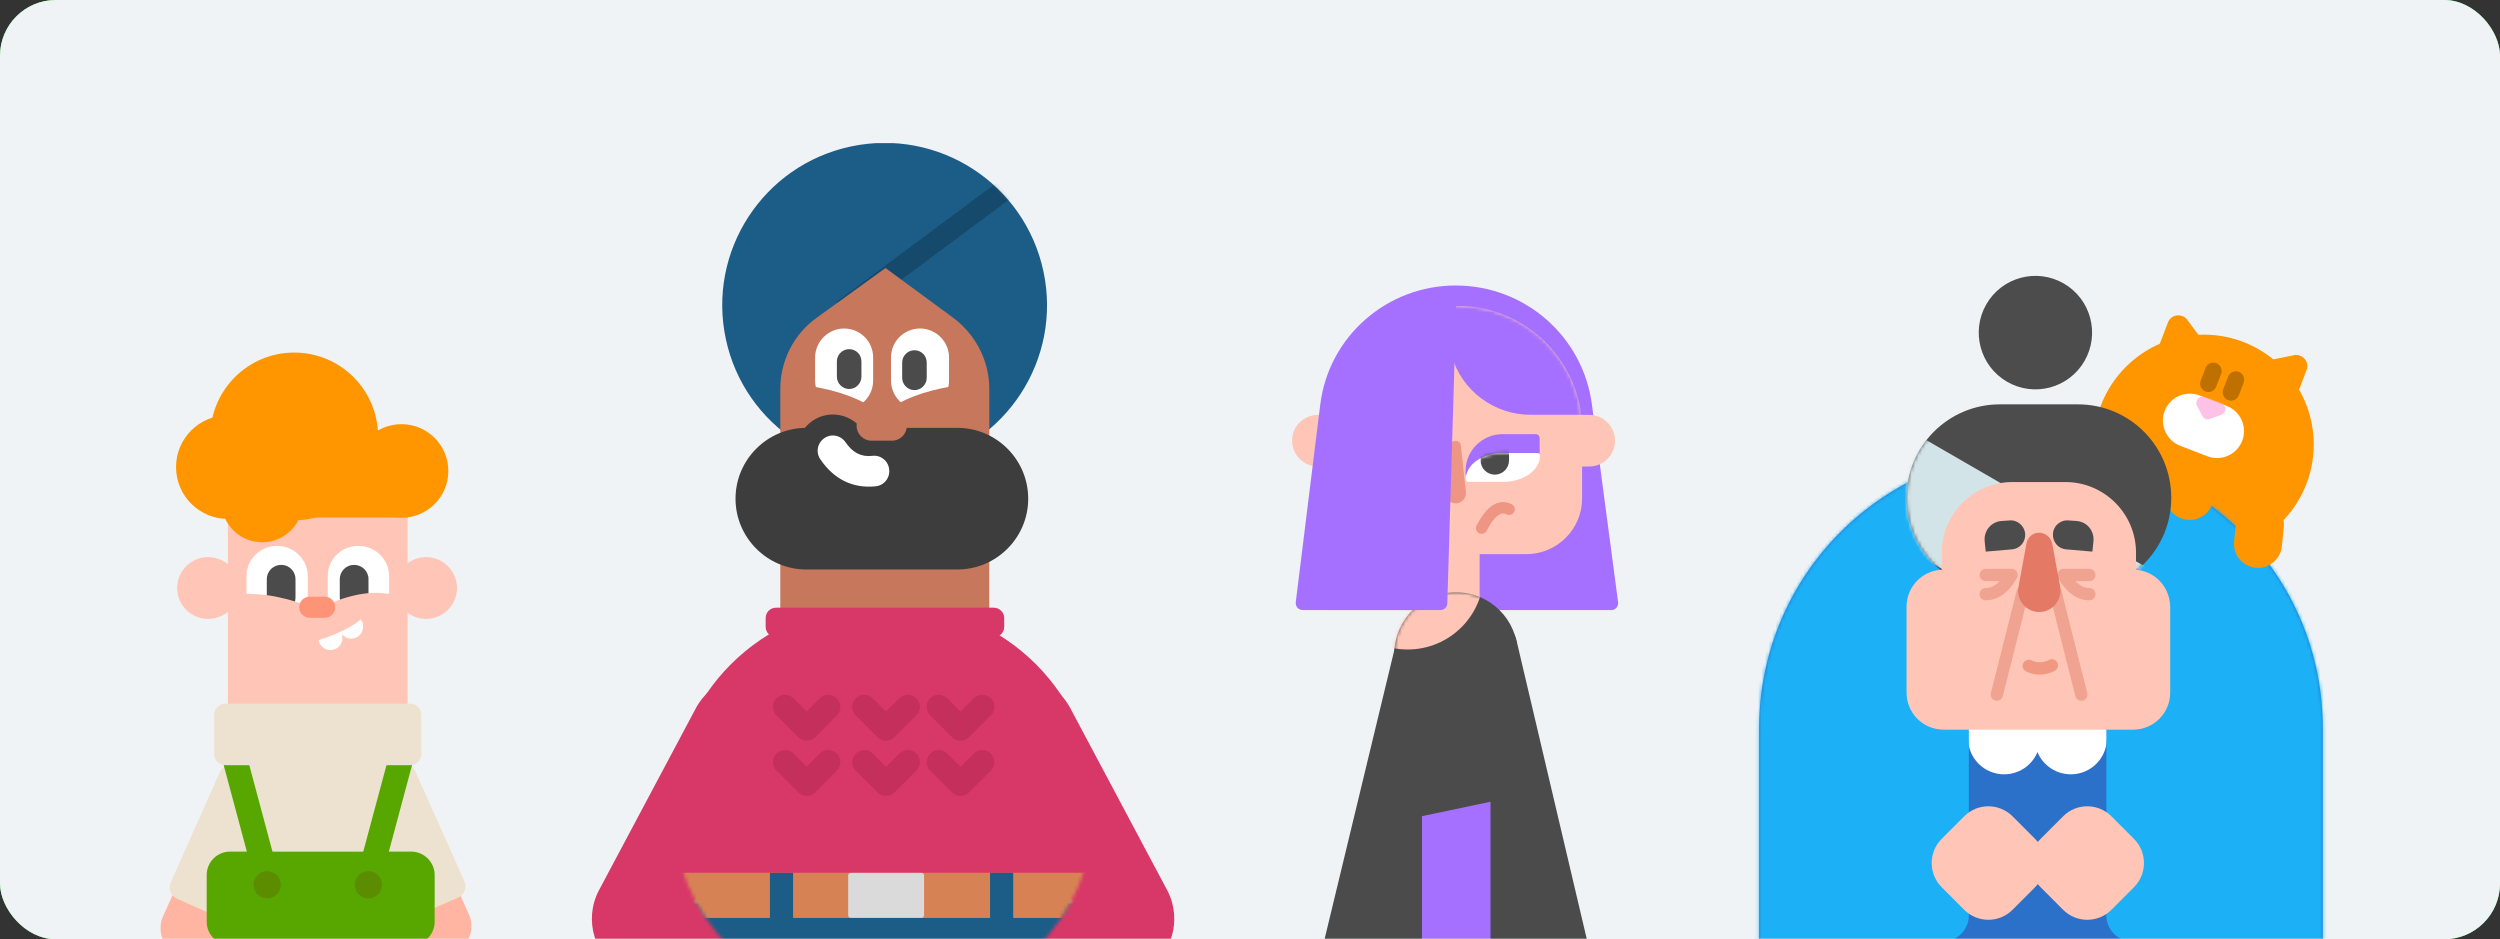 <svg viewBox="0 0 716 269" fill="none" xmlns="http://www.w3.org/2000/svg"><rect x="0" y="0" width="716" height="269" fill="#333333" stroke="none"/><rect width="716" height="269" rx="16" fill="#1CB0F6"/><rect width="716" height="269" rx="16" fill="#50C800"/><rect width="716" height="269" rx="16" fill="#F0F3F5"/><mask id="mask0" mask-type="alpha" maskUnits="userSpaceOnUse" x="0" y="0" width="716" height="269"><rect width="716" height="269" rx="16" fill="#1CB0F6"/><rect width="716" height="269" rx="16" fill="#50C800"/><rect width="716" height="269" rx="16" fill="#F0F3F5"/></mask><g mask="url(#mask0)"><g clip-path="url(#clip0)"><path fill-rule="evenodd" clip-rule="evenodd" d="M377.485 118.82H382.193C386.342 118.82 389.614 122.159 389.614 126.215C389.614 130.349 386.262 133.609 382.193 133.609H377.485C373.335 133.609 370.064 130.27 370.064 126.215C369.984 122.159 373.335 118.82 377.485 118.82Z" fill="#FFC6B7"/><path fill-rule="evenodd" clip-rule="evenodd" d="M416.903 81.766C436.692 81.766 453.369 96.317 455.923 115.878L463.423 172.492C463.583 173.525 462.785 174.559 461.748 174.718C461.668 174.718 461.588 174.718 461.508 174.718H373.095C371.978 174.718 371.101 173.844 371.101 172.73C371.101 172.651 371.101 172.571 371.101 172.492L378.123 115.878C380.516 96.397 397.194 81.766 416.903 81.766Z" fill="#A570FF"/><path fill-rule="evenodd" clip-rule="evenodd" d="M450.417 118.82H455.125C459.275 118.82 462.546 122.159 462.546 126.215C462.546 130.349 459.195 133.609 455.125 133.609H450.417C446.268 133.609 442.996 130.27 442.996 126.215C442.917 122.159 446.268 118.82 450.417 118.82Z" fill="#FFC6B7"/><path fill-rule="evenodd" clip-rule="evenodd" d="M410.36 155.953H423.766V171.935H410.36V155.953Z" fill="#FFC6B7"/><path fill-rule="evenodd" clip-rule="evenodd" d="M416.241 87.624H417.438C437.147 87.624 453.106 103.526 453.106 123.166V142.807C453.106 151.553 445.925 158.709 437.147 158.709H396.532C387.754 158.709 380.573 151.553 380.573 142.807V123.166C380.573 103.526 396.532 87.624 416.241 87.624Z" fill="#FFC6B7"/><mask id="mask1" mask-type="alpha" maskUnits="userSpaceOnUse" x="380" y="87" width="74" height="72"><path fill-rule="evenodd" clip-rule="evenodd" d="M416.241 87.624H417.438C437.147 87.624 453.106 103.526 453.106 123.166V142.807C453.106 151.553 445.925 158.709 437.147 158.709H396.532C387.754 158.709 380.573 151.553 380.573 142.807V123.166C380.573 103.526 396.532 87.624 416.241 87.624Z" fill="white"/></mask><g mask="url(#mask1)"><path fill-rule="evenodd" clip-rule="evenodd" d="M416.879 126.268C417.677 126.268 418.316 126.824 418.396 127.619L419.832 140.898C419.991 142.568 418.794 143.999 417.199 144.158C417.119 144.158 416.959 144.158 416.879 144.158C415.204 144.158 413.927 142.807 413.927 141.216C413.927 141.137 413.927 140.978 413.927 140.898L415.363 127.619C415.443 126.824 416.081 126.268 416.879 126.268Z" fill="#EE9583"/></g><mask id="mask2" mask-type="alpha" maskUnits="userSpaceOnUse" x="380" y="87" width="74" height="72"><path fill-rule="evenodd" clip-rule="evenodd" d="M416.241 87.624H417.438C437.147 87.624 453.106 103.526 453.106 123.166V142.807C453.106 151.553 445.925 158.709 437.147 158.709H396.532C387.754 158.709 380.573 151.553 380.573 142.807V123.166C380.573 103.526 396.532 87.624 416.241 87.624Z" fill="white"/></mask><g mask="url(#mask2)"><path fill-rule="evenodd" clip-rule="evenodd" d="M439.769 124.332H430.354C424.529 124.332 419.741 129.024 419.741 134.908V136.1L436.179 134.431C438.892 134.192 440.966 131.886 440.966 129.183V125.605C440.966 124.809 440.488 124.332 439.769 124.332Z" fill="#A570FF"/><path d="M430.433 129.739H440.168C440.647 129.739 441.046 129.978 441.046 130.375V130.534C441.046 134.669 436.338 138.009 430.433 138.009H420.698C420.22 138.009 419.821 137.77 419.821 137.373V137.214C419.821 133.079 424.528 129.739 430.433 129.739Z" fill="white"/><mask id="mask3" mask-type="alpha" maskUnits="userSpaceOnUse" x="419" y="129" width="23" height="10"><path fill-rule="evenodd" clip-rule="evenodd" d="M430.433 129.739H440.168C440.647 129.739 441.046 129.978 441.046 130.375V130.534C441.046 134.669 436.338 138.009 430.433 138.009H420.698C420.22 138.009 419.821 137.77 419.821 137.373V137.214C419.821 133.079 424.528 129.739 430.433 129.739Z" fill="white"/></mask><g mask="url(#mask3)"><path fill-rule="evenodd" clip-rule="evenodd" d="M428.199 125.445C425.885 125.445 424.05 127.274 424.05 129.501V131.886C424.05 134.113 425.885 135.941 428.119 135.941C430.354 135.941 432.189 134.113 432.189 131.886V129.501C432.348 127.274 430.513 125.445 428.199 125.445Z" fill="#4B4B4B"/></g></g><mask id="mask4" mask-type="alpha" maskUnits="userSpaceOnUse" x="380" y="87" width="74" height="72"><path fill-rule="evenodd" clip-rule="evenodd" d="M416.241 87.624H417.438C437.147 87.624 453.106 103.526 453.106 123.166V142.807C453.106 151.553 445.925 158.709 437.147 158.709H396.532C387.754 158.709 380.573 151.553 380.573 142.807V123.166C380.573 103.526 396.532 87.624 416.241 87.624Z" fill="white"/></mask><g mask="url(#mask4)"><path d="M403.343 125.894H393.608C393.129 125.894 392.73 126.133 392.73 126.53V126.689C392.73 130.824 397.438 134.164 403.343 134.164H413.078C413.556 134.164 413.955 133.925 413.955 133.528V133.369C413.955 129.234 409.168 125.894 403.343 125.894Z" fill="white"/><mask id="mask5" mask-type="alpha" maskUnits="userSpaceOnUse" x="392" y="125" width="22" height="10"><path fill-rule="evenodd" clip-rule="evenodd" d="M403.343 125.894H393.608C393.129 125.894 392.73 126.133 392.73 126.53V126.689C392.73 130.824 397.438 134.164 403.343 134.164H413.078C413.556 134.164 413.955 133.925 413.955 133.528V133.369C413.955 129.234 409.168 125.894 403.343 125.894Z" fill="white"/></mask><g mask="url(#mask5)"><path fill-rule="evenodd" clip-rule="evenodd" d="M405.497 121.601C407.811 121.601 409.646 123.429 409.646 125.656V128.041C409.646 130.268 407.811 132.096 405.577 132.096C403.343 132.096 401.507 130.268 401.507 128.041V125.656C401.348 123.429 403.183 121.601 405.497 121.601Z" fill="#4B4B4B"/></g></g><mask id="mask6" mask-type="alpha" maskUnits="userSpaceOnUse" x="380" y="87" width="74" height="72"><path fill-rule="evenodd" clip-rule="evenodd" d="M416.241 87.624H417.438C437.147 87.624 453.106 103.526 453.106 123.166V142.807C453.106 151.553 445.925 158.709 437.147 158.709H396.532C387.754 158.709 380.573 151.553 380.573 142.807V123.166C380.573 103.526 396.532 87.624 416.241 87.624Z" fill="white"/></mask><g mask="url(#mask6)"><path fill-rule="evenodd" clip-rule="evenodd" d="M410.256 62.974H474.731C477.125 62.974 479.04 64.882 479.04 67.268V114.499C479.04 116.885 477.125 118.793 474.731 118.793H438.344C427.891 118.793 418.635 111.875 415.762 101.857L406.107 68.461C405.469 66.155 406.745 63.769 409.059 63.133C409.458 63.054 409.857 62.974 410.256 62.974Z" fill="#A570FF"/></g><path fill-rule="evenodd" clip-rule="evenodd" d="M404.136 178.853L403.578 179.171C401.742 180.046 400.386 181.715 399.907 183.783L376.447 281.029C375.809 283.573 377.405 286.118 379.958 286.754C380.357 286.833 380.677 286.913 381.076 286.913H402.939C405.573 286.913 407.647 284.766 407.647 282.222V181.238C407.647 179.887 406.53 178.853 405.253 178.853C404.854 178.614 404.455 178.694 404.136 178.853Z" fill="#4B4B4B"/><path fill-rule="evenodd" clip-rule="evenodd" d="M429.75 178.376H429.83C432.064 179.171 433.74 181 434.299 183.306L457.28 280.95C457.838 283.494 456.322 286.038 453.769 286.595C453.45 286.675 453.051 286.754 452.652 286.754H430.788C428.154 286.754 426.08 284.607 426.08 282.063V181C426.08 179.489 427.357 178.217 428.873 178.217C429.192 178.217 429.511 178.217 429.75 178.376Z" fill="#4B4B4B"/><path d="M426.878 227.039H407.248V315.697H426.878V227.039Z" fill="#A570FF"/><path fill-rule="evenodd" clip-rule="evenodd" d="M417.031 169.633C426.766 169.633 434.666 177.504 434.666 187.205V224.816C434.666 226.644 433.389 228.235 431.554 228.632L404.025 234.437C401.95 234.914 399.875 233.562 399.396 231.415C399.317 231.177 399.317 230.859 399.317 230.62V187.205C399.396 177.504 407.296 169.633 417.031 169.633Z" fill="#4B4B4B"/><mask id="mask7" mask-type="alpha" maskUnits="userSpaceOnUse" x="399" y="169" width="36" height="66"><path fill-rule="evenodd" clip-rule="evenodd" d="M417.031 169.633C426.766 169.633 434.666 177.504 434.666 187.205V224.816C434.666 226.644 433.389 228.235 431.554 228.632L404.025 234.437C401.95 234.914 399.875 233.562 399.396 231.415C399.317 231.177 399.317 230.859 399.317 230.62V187.205C399.396 177.504 407.296 169.633 417.031 169.633Z" fill="white"/></mask><g mask="url(#mask7)"><path d="M403.147 186.013C415.178 186.013 424.931 176.294 424.931 164.305C424.931 152.316 415.178 142.598 403.147 142.598C391.116 142.598 381.363 152.316 381.363 164.305C381.363 176.294 391.116 186.013 403.147 186.013Z" fill="#FFC6B7"/></g><path d="M424.324 151.261C426.878 146.331 429.511 144.503 432.224 145.854" stroke="#EE9583" stroke-width="3.244" stroke-linecap="round" stroke-linejoin="round"/><path fill-rule="evenodd" clip-rule="evenodd" d="M399.827 90.671L401.184 89.956L413.871 85.185C415.068 84.708 416.425 85.344 416.903 86.537C416.983 86.855 417.063 87.093 417.063 87.411L414.51 172.81C414.51 173.844 413.632 174.718 412.515 174.718H380.597C379.32 174.718 378.283 173.684 378.283 172.412V125.658C378.203 110.789 386.581 97.271 399.827 90.671Z" fill="#A570FF"/></g><g clip-path="url(#clip1)"><path d="M65.263 148.614C73.463 148.614 80.11 141.969 80.11 133.771C80.11 125.573 73.463 118.928 65.263 118.928C57.064 118.928 50.417 125.573 50.417 133.771C50.417 141.969 57.064 148.614 65.263 148.614Z" fill="#FF9600"/><path d="M116.827 130.659H65.263V148.295H116.827V130.659Z" fill="#FF9600"/><path fill-rule="evenodd" clip-rule="evenodd" d="M62.948 246.373C67.099 248.208 69.015 253.156 67.179 257.305L61.831 269.196C59.995 273.346 55.046 275.261 50.895 273.426C46.745 271.59 44.829 266.642 46.665 262.493L52.013 250.602C53.929 246.373 58.798 244.457 62.948 246.373Z" fill="#FFB5A1"/><path d="M114.992 148.295C122.398 148.295 128.401 142.293 128.401 134.888C128.401 127.484 122.398 121.481 114.992 121.481C107.585 121.481 101.582 127.484 101.582 134.888C101.582 142.293 107.585 148.295 114.992 148.295Z" fill="#FF9600"/><path fill-rule="evenodd" clip-rule="evenodd" d="M118.753 247.423C114.602 249.259 112.687 254.206 114.523 258.356L119.152 268.651C120.988 272.8 125.937 274.716 130.088 272.88C134.238 271.045 136.154 266.097 134.318 261.947L129.689 251.653C127.853 247.423 122.984 245.588 118.753 247.423Z" fill="#FFB5A1"/><path d="M59.596 177.263C64.489 177.263 68.456 173.297 68.456 168.405C68.456 163.513 64.489 159.547 59.596 159.547C54.703 159.547 50.736 163.513 50.736 168.405C50.736 173.297 54.703 177.263 59.596 177.263Z" fill="#FFC6B7"/><path d="M122.016 177.263C126.909 177.263 130.876 173.297 130.876 168.405C130.876 163.513 126.909 159.547 122.016 159.547C117.122 159.547 113.156 163.513 113.156 168.405C113.156 173.297 117.122 177.263 122.016 177.263Z" fill="#FFC6B7"/><path fill-rule="evenodd" clip-rule="evenodd" d="M67.578 219.399L79.79 224.826C81.546 225.624 82.345 227.699 81.546 229.454L67.498 261.056C66.7 262.812 64.624 263.61 62.868 262.812L50.656 257.385C48.9 256.587 48.102 254.512 48.9 252.757L62.948 221.155C63.746 219.399 65.822 218.601 67.578 219.399Z" fill="#EDE1CF"/><path fill-rule="evenodd" clip-rule="evenodd" d="M114.273 219.08L101.981 224.506C100.225 225.305 99.426 227.379 100.145 229.135L114.273 260.737C115.071 262.492 117.147 263.291 118.903 262.492L131.195 257.066C132.951 256.268 133.749 254.193 133.031 252.437L118.903 220.836C118.104 219.16 116.029 218.362 114.273 219.08Z" fill="#EDE1CF"/><path fill-rule="evenodd" clip-rule="evenodd" d="M65.263 148.295H116.748V207.189H65.263V148.295Z" fill="#FFC6B7"/><path fill-rule="evenodd" clip-rule="evenodd" d="M65.016 218.435H116.899V243.892H65.016V218.435Z" fill="#EDE1CF"/><path fill-rule="evenodd" clip-rule="evenodd" d="M79.443 156.352H79.283C74.494 156.352 70.583 160.263 70.583 165.051V171.914C70.583 176.702 74.494 180.612 79.283 180.612H79.443C84.232 180.612 88.143 176.702 88.143 171.914V165.051C88.143 160.263 84.232 156.352 79.443 156.352Z" fill="white"/><path fill-rule="evenodd" clip-rule="evenodd" d="M80.56 161.779C78.245 161.779 76.409 163.615 76.409 165.849V171.196C76.409 173.43 78.245 175.266 80.48 175.266H80.56C82.795 175.266 84.631 173.43 84.631 171.196V165.849C84.631 163.615 82.795 161.779 80.56 161.779Z" fill="#4B4B4B"/><path fill-rule="evenodd" clip-rule="evenodd" d="M102.581 156.352H102.741C107.53 156.352 111.441 160.263 111.441 165.051V171.914C111.441 176.702 107.53 180.612 102.741 180.612H102.581C97.792 180.612 93.881 176.702 93.881 171.914V165.051C93.801 160.263 97.712 156.352 102.581 156.352Z" fill="white"/><path fill-rule="evenodd" clip-rule="evenodd" d="M101.384 161.779C103.699 161.779 105.535 163.615 105.535 165.849V171.196C105.535 173.43 103.699 175.266 101.464 175.266H101.384C99.149 175.266 97.313 173.43 97.313 171.196V165.849C97.313 163.615 99.149 161.779 101.384 161.779Z" fill="#4B4B4B"/><path fill-rule="evenodd" clip-rule="evenodd" d="M113.475 170.64C110.122 169.602 106.451 169.522 102.46 170.321C98.469 171.119 94.637 172.555 90.886 174.789L92.482 183.089L113.235 179.019L113.475 170.64Z" fill="#FFC6B7"/><path fill-rule="evenodd" clip-rule="evenodd" d="M67.019 170.241C71.01 169.922 75.001 170.081 78.992 170.879C82.983 171.677 86.496 172.795 89.609 174.311L88.012 182.61L67.259 178.54L67.019 170.241Z" fill="#FFC6B7"/><path fill-rule="evenodd" clip-rule="evenodd" d="M90.763 180.816L97.501 179.507L98.004 182.092C98.37 183.972 97.171 185.75 95.29 186.116C93.41 186.481 91.632 185.282 91.266 183.402L90.763 180.816Z" fill="white"/><path fill-rule="evenodd" clip-rule="evenodd" d="M96.529 179.94L101.859 175.571L103.243 177.253C104.425 178.731 104.194 180.89 102.732 182.149C101.254 183.331 99.095 183.1 97.913 181.622L96.529 179.94Z" fill="white"/><path d="M83.472 182.693C92.346 180.635 98.534 178.091 101.955 175.068" stroke="#FFC6B7" stroke-width="5.308"/><path fill-rule="evenodd" clip-rule="evenodd" d="M88.73 170.879H92.961C94.637 170.879 95.994 172.236 95.994 173.912C95.994 175.588 94.637 176.944 92.961 176.944H88.73C87.054 176.944 85.697 175.588 85.697 173.912C85.697 172.156 87.054 170.879 88.73 170.879Z" fill="#FD9477"/><path fill-rule="evenodd" clip-rule="evenodd" d="M65.902 243.899H117.785C121.457 243.899 124.49 246.931 124.49 250.602V264.009C124.49 267.68 121.457 270.712 117.785 270.712H65.902C62.23 270.712 59.197 267.68 59.197 264.009V250.602C59.197 246.851 62.23 243.899 65.902 243.899Z" fill="#58A700"/><path d="M84.261 149.013C97.53 149.013 108.287 138.259 108.287 124.993C108.287 111.726 97.53 100.972 84.261 100.972C70.991 100.972 60.235 111.726 60.235 124.993C60.235 138.259 70.991 149.013 84.261 149.013Z" fill="#FF9600"/><path d="M75.081 155.318C81.517 155.318 86.735 150.101 86.735 143.666C86.735 137.232 81.517 132.015 75.081 132.015C68.645 132.015 63.427 137.232 63.427 143.666C63.427 150.101 68.645 155.318 75.081 155.318Z" fill="#FF9600"/><path fill-rule="evenodd" clip-rule="evenodd" d="M64.385 213.414L67.817 212.536C68.775 212.297 69.733 212.855 69.973 213.813L80.11 251.639C80.349 252.597 79.791 253.555 78.833 253.794L75.4 254.672C74.443 254.911 73.485 254.353 73.245 253.395L63.108 215.569C62.869 214.611 63.427 213.653 64.385 213.414Z" fill="#58A700"/><path fill-rule="evenodd" clip-rule="evenodd" d="M117.706 213.414L114.273 212.536C113.315 212.297 112.358 212.855 112.118 213.813L101.981 251.56C101.741 252.517 102.3 253.475 103.258 253.714L106.69 254.592C107.648 254.832 108.606 254.273 108.845 253.315L118.983 215.489C119.222 214.611 118.663 213.653 117.706 213.414Z" fill="#58A700"/><path fill-rule="evenodd" clip-rule="evenodd" d="M64.545 201.523H117.466C119.222 201.523 120.659 202.96 120.659 204.716V215.968C120.659 217.723 119.222 219.16 117.466 219.16H64.545C62.789 219.16 61.352 217.723 61.352 215.968V204.716C61.352 202.96 62.789 201.523 64.545 201.523Z" fill="#EDE1CF"/><path opacity="0.585" d="M76.518 257.306C78.678 257.306 80.429 255.555 80.429 253.395C80.429 251.236 78.678 249.485 76.518 249.485C74.358 249.485 72.607 251.236 72.607 253.395C72.607 255.555 74.358 257.306 76.518 257.306Z" fill="#5E7A00"/><path opacity="0.585" d="M105.493 257.306C107.653 257.306 109.404 255.555 109.404 253.395C109.404 251.236 107.653 249.485 105.493 249.485C103.333 249.485 101.582 251.236 101.582 253.395C101.582 255.555 103.333 257.306 105.493 257.306Z" fill="#5E7A00"/></g><g clip-path="url(#clip2)"><path fill-rule="evenodd" clip-rule="evenodd" d="M296.96 213.979C290.519 216.743 287.431 224.198 290.194 230.636L316.589 292.677C319.352 299.114 326.809 302.199 333.33 299.436C339.771 296.672 342.858 289.217 340.095 282.779L313.701 220.739C310.937 214.301 303.479 211.296 296.96 213.979Z" fill="#C6775C"/><path fill-rule="evenodd" clip-rule="evenodd" d="M282.966 195.567L280.382 196.94C271.938 201.457 268.718 211.925 273.146 220.434L301.081 272.781C305.598 281.22 316.07 284.435 324.514 279.918L327.098 278.545C335.542 274.028 338.762 263.56 334.334 255.051L306.478 202.714C301.882 194.265 291.401 191.129 282.966 195.567Z" fill="#D83867"/><path fill-rule="evenodd" clip-rule="evenodd" d="M208.873 213.979C215.314 216.743 218.402 224.198 215.639 230.636L189.244 292.676C186.481 299.114 179.024 302.198 172.503 299.436C166.062 296.672 162.974 289.217 165.738 282.779L192.132 220.738C194.896 214.301 202.354 211.296 208.873 213.979Z" fill="#C6775C"/><path fill-rule="evenodd" clip-rule="evenodd" d="M222.867 195.567L225.451 196.94C233.895 201.456 237.114 211.924 232.687 220.433L204.752 272.78C200.235 281.219 189.763 284.434 181.319 279.918L178.735 278.545C170.29 274.028 167.071 263.56 171.499 255.051L199.355 202.714C203.951 194.265 214.432 191.129 222.867 195.567Z" fill="#D83867"/><path fill-rule="evenodd" clip-rule="evenodd" d="M239.741 259.251H267.071C268.11 259.251 268.909 260.049 268.909 261.088V364.501C268.909 365.539 268.11 366.338 267.071 366.338H239.741C238.702 366.338 237.903 365.539 237.903 364.501V261.088C237.823 260.049 238.702 259.251 239.741 259.251Z" fill="#1C5D88"/><path fill-rule="evenodd" clip-rule="evenodd" d="M250.192 173.331H255.866C287.75 173.331 313.561 199.124 313.561 230.987C313.561 262.85 287.75 288.643 255.866 288.643H250.192C218.308 288.643 192.497 262.85 192.497 230.987C192.417 199.124 218.308 173.331 250.192 173.331Z" fill="#D83867"/><mask id="mask8" mask-type="alpha" maskUnits="userSpaceOnUse" x="192" y="173" width="122" height="116"><path fill-rule="evenodd" clip-rule="evenodd" d="M250.192 173.331H255.866C287.75 173.331 313.561 199.124 313.561 230.987C313.561 262.85 287.75 288.643 255.866 288.643H250.192C218.308 288.643 192.497 262.85 192.497 230.987C192.417 199.124 218.308 173.331 250.192 173.331Z" fill="white"/></mask><g mask="url(#mask8)"><path d="M321.84 258.189H182.483V297.796H321.84V258.189Z" fill="#1C5D88" stroke="#979797" stroke-width="1.2"/></g><mask id="mask9" mask-type="alpha" maskUnits="userSpaceOnUse" x="192" y="173" width="122" height="116"><path fill-rule="evenodd" clip-rule="evenodd" d="M250.192 173.331H255.866C287.75 173.331 313.561 199.124 313.561 230.987C313.561 262.85 287.75 288.643 255.866 288.643H250.192C218.308 288.643 192.497 262.85 192.497 230.987C192.417 199.124 218.308 173.331 250.192 173.331Z" fill="white"/></mask><g mask="url(#mask9)"><path d="M322.659 249.965H182.342V262.901H322.659V249.965Z" fill="#D78254"/></g><mask id="mask10" mask-type="alpha" maskUnits="userSpaceOnUse" x="192" y="173" width="122" height="116"><path fill-rule="evenodd" clip-rule="evenodd" d="M250.192 173.331H255.866C287.75 173.331 313.561 199.124 313.561 230.987C313.561 262.85 287.75 288.643 255.866 288.643H250.192C218.308 288.643 192.497 262.85 192.497 230.987C192.417 199.124 218.308 173.331 250.192 173.331Z" fill="white"/></mask><g mask="url(#mask10)"><path d="M227.142 249.987H220.509V263.642H227.142V249.987Z" fill="#1C5D88"/></g><mask id="mask11" mask-type="alpha" maskUnits="userSpaceOnUse" x="192" y="173" width="122" height="116"><path fill-rule="evenodd" clip-rule="evenodd" d="M250.192 173.331H255.866C287.75 173.331 313.561 199.124 313.561 230.987C313.561 262.85 287.75 288.643 255.866 288.643H250.192C218.308 288.643 192.497 262.85 192.497 230.987C192.417 199.124 218.308 173.331 250.192 173.331Z" fill="white"/></mask><g mask="url(#mask11)"><path d="M290.181 249.978H283.549V263.633H290.181V249.978Z" fill="#1C5D88"/></g><mask id="mask12" mask-type="alpha" maskUnits="userSpaceOnUse" x="192" y="173" width="122" height="116"><path fill-rule="evenodd" clip-rule="evenodd" d="M250.192 173.331H255.866C287.75 173.331 313.561 199.124 313.561 230.987C313.561 262.85 287.75 288.643 255.866 288.643H250.192C218.308 288.643 192.497 262.85 192.497 230.987C192.417 199.124 218.308 173.331 250.192 173.331Z" fill="white"/></mask><g mask="url(#mask12)"><path fill-rule="evenodd" clip-rule="evenodd" d="M243.639 249.993H263.937C264.336 249.993 264.656 250.312 264.656 250.712V262.131C264.656 262.53 264.336 262.85 263.937 262.85H243.639C243.24 262.85 242.92 262.53 242.92 262.131V250.712C242.92 250.312 243.24 249.993 243.639 249.993Z" fill="#DBDADA"/></g><mask id="mask13" mask-type="alpha" maskUnits="userSpaceOnUse" x="192" y="173" width="122" height="116"><path fill-rule="evenodd" clip-rule="evenodd" d="M250.192 173.331H255.866C287.75 173.331 313.561 199.124 313.561 230.987C313.561 262.85 287.75 288.643 255.866 288.643H250.192C218.308 288.643 192.497 262.85 192.497 230.987C192.417 199.124 218.308 173.331 250.192 173.331Z" fill="white"/></mask><g mask="url(#mask13)"><path d="M224.832 202.45L231.065 208.679L237.218 202.45" stroke="#C52F5B" stroke-width="6.915" stroke-linecap="round" stroke-linejoin="round"/><path d="M224.832 218.262L231.065 224.49L237.218 218.262" stroke="#C52F5B" stroke-width="6.915" stroke-linecap="round" stroke-linejoin="round"/><path d="M268.863 202.45L275.096 208.679L281.329 202.45" stroke="#C52F5B" stroke-width="6.915" stroke-linecap="round" stroke-linejoin="round"/><path d="M268.863 218.262L275.096 224.49L281.329 218.262" stroke="#C52F5B" stroke-width="6.915" stroke-linecap="round" stroke-linejoin="round"/><path d="M247.527 202.45L253.76 208.679L259.993 202.45" stroke="#C52F5B" stroke-width="6.915" stroke-linecap="round" stroke-linejoin="round"/><path d="M247.527 218.262L253.76 224.49L259.993 218.262" stroke="#C52F5B" stroke-width="6.915" stroke-linecap="round" stroke-linejoin="round"/></g><path d="M243.689 41.949C218.566 47.286 202.529 71.964 207.869 97.07C213.209 122.176 237.904 138.202 263.027 132.866C288.151 127.53 304.188 102.851 298.848 77.745C293.508 52.639 268.813 36.613 243.689 41.949Z" fill="#1C5D88"/><mask id="mask14" mask-type="alpha" maskUnits="userSpaceOnUse" x="206" y="40" width="94" height="94"><path d="M243.689 41.949C218.566 47.286 202.529 71.964 207.869 97.07C213.209 122.176 237.904 138.202 263.027 132.866C288.151 127.53 304.188 102.851 298.848 77.745C293.508 52.639 268.813 36.613 243.689 41.949Z" fill="white"/></mask><g mask="url(#mask14)"><path d="M243.78 87.081L287.331 54.66" stroke="black" stroke-opacity="0.208" stroke-width="6.009" stroke-linecap="square"/></g><path fill-rule="evenodd" clip-rule="evenodd" d="M233.947 90.973L253.605 76.758L272.943 90.973C279.416 95.764 283.332 103.35 283.332 111.336V176.978H223.478V111.416C223.478 103.35 227.314 95.684 233.947 90.973Z" fill="#C6775C"/><mask id="mask15" mask-type="alpha" maskUnits="userSpaceOnUse" x="223" y="76" width="61" height="101"><path fill-rule="evenodd" clip-rule="evenodd" d="M233.947 90.973L253.605 76.758L272.943 90.973C279.416 95.764 283.332 103.35 283.332 111.336V176.978H223.478V111.416C223.478 103.35 227.314 95.684 233.947 90.973Z" fill="white"/></mask><g mask="url(#mask15)"><path fill-rule="evenodd" clip-rule="evenodd" d="M263.495 94.082C268.05 94.082 271.806 97.835 271.806 102.387V109.015C271.806 113.567 268.05 117.32 263.495 117.32C258.94 117.32 255.184 113.567 255.184 109.015V102.387C255.184 97.756 258.94 94.082 263.495 94.082Z" fill="white"/><path fill-rule="evenodd" clip-rule="evenodd" d="M241.759 94.082C237.204 94.082 233.449 97.835 233.449 102.387V109.015C233.449 113.567 237.204 117.32 241.759 117.32C246.314 117.32 250.07 113.567 250.07 109.015V102.387C250.07 97.756 246.314 94.082 241.759 94.082Z" fill="white"/><path fill-rule="evenodd" clip-rule="evenodd" d="M243.198 99.992C241.28 99.992 239.682 101.589 239.682 103.505V107.897C239.682 109.814 241.28 111.411 243.198 111.411C245.116 111.411 246.714 109.814 246.714 107.897V103.505C246.714 101.509 245.116 99.992 243.198 99.992Z" fill="#4B4B4B"/><path fill-rule="evenodd" clip-rule="evenodd" d="M261.897 100.311C259.979 100.311 258.381 101.908 258.381 103.825V108.217C258.381 110.133 259.979 111.73 261.897 111.73C263.815 111.73 265.413 110.133 265.413 108.217V103.825C265.413 101.908 263.895 100.311 261.897 100.311Z" fill="#4B4B4B"/></g><mask id="mask16" mask-type="alpha" maskUnits="userSpaceOnUse" x="223" y="76" width="61" height="101"><path fill-rule="evenodd" clip-rule="evenodd" d="M233.947 90.973L253.605 76.758L272.943 90.973C279.416 95.764 283.332 103.35 283.332 111.336V176.978H223.478V111.416C223.478 103.35 227.314 95.684 233.947 90.973Z" fill="white"/></mask><g mask="url(#mask16)"><path d="M231.31 117.245C238.502 118.443 244.095 120.519 248.011 123.634" stroke="#C6775C" stroke-width="13.405"/></g><mask id="mask17" mask-type="alpha" maskUnits="userSpaceOnUse" x="223" y="76" width="61" height="101"><path fill-rule="evenodd" clip-rule="evenodd" d="M233.947 90.973L253.605 76.758L272.943 90.973C279.416 95.764 283.332 103.35 283.332 111.336V176.978H223.478V111.416C223.478 103.35 227.314 95.684 233.947 90.973Z" fill="white"/></mask><g mask="url(#mask17)"><path d="M273.822 117.245C266.63 118.443 261.036 120.519 257.121 123.634" stroke="#C6775C" stroke-width="13.405"/></g><path fill-rule="evenodd" clip-rule="evenodd" d="M230.951 122.537H274.183C285.37 122.537 294.48 131.641 294.48 142.821C294.48 154.001 285.37 163.104 274.183 163.104H230.951C219.764 163.104 210.654 154.001 210.654 142.821C210.654 131.641 219.764 122.537 230.951 122.537Z" fill="#3D3D3D"/><path d="M244.616 124.933C242.298 121.579 237.743 120.701 234.387 123.016C231.031 125.332 230.152 129.884 232.469 133.238C236.944 139.866 243.497 143.06 251.089 142.262C255.164 141.862 258.121 138.189 257.641 134.116C257.242 130.044 253.566 127.089 249.49 127.568C247.413 127.808 246.134 127.089 244.616 124.933Z" fill="white" stroke="#3D3D3D" stroke-width="6.009"/><path fill-rule="evenodd" clip-rule="evenodd" d="M249.57 117.746H255.484C257.801 117.746 259.719 119.662 259.719 121.978C259.719 124.294 257.801 126.211 255.484 126.211H249.57C247.253 126.211 245.335 124.294 245.335 121.978C245.335 119.583 247.253 117.746 249.57 117.746Z" fill="#C6775C"/><path fill-rule="evenodd" clip-rule="evenodd" d="M222.241 174.044H284.651C286.249 174.044 287.608 175.402 287.608 176.999V179.555C287.608 181.152 286.249 182.509 284.651 182.509H222.241C220.643 182.509 219.284 181.152 219.284 179.555V176.999C219.284 175.402 220.563 174.044 222.241 174.044Z" fill="#D83867"/></g><g clip-path="url(#clip3)"><path d="M631.144 95.837C613.742 95.837 599.636 109.926 599.636 127.307C599.636 144.687 613.742 158.777 631.144 158.777C648.546 158.777 662.652 144.687 662.652 127.307C662.652 109.926 648.546 95.837 631.144 95.837Z" fill="#FF9600"/><path fill-rule="evenodd" clip-rule="evenodd" d="M626.346 91.48L645.172 116.887L615.509 106.415L620.919 92.293C621.546 90.657 623.367 89.908 624.928 90.508C625.476 90.634 626.014 91.011 626.346 91.48Z" fill="#FF9600"/><path fill-rule="evenodd" clip-rule="evenodd" d="M657.126 101.697L626.166 107.957L655.204 120.06L660.616 105.938C661.243 104.303 660.39 102.525 658.829 101.925C658.263 101.622 657.686 101.571 657.126 101.697Z" fill="#FF9600"/><path fill-rule="evenodd" clip-rule="evenodd" d="M634.749 104.009C633.56 103.552 632.149 104.118 631.664 105.383L630.268 109.026C629.813 110.216 630.38 111.629 631.644 112.115C632.833 112.572 634.244 112.006 634.728 110.741L636.124 107.098C636.58 105.908 636.013 104.495 634.749 104.009Z" fill="#BE7000"/><path fill-rule="evenodd" clip-rule="evenodd" d="M641.212 106.493C640.022 106.036 638.611 106.602 638.127 107.866L636.731 111.51C636.275 112.7 636.843 114.113 638.106 114.599C639.295 115.056 640.706 114.489 641.191 113.225L642.587 109.582C643.043 108.392 642.475 106.979 641.212 106.493Z" fill="#BE7000"/><path fill-rule="evenodd" clip-rule="evenodd" d="M637.727 116.253L629.925 113.252C625.912 111.709 621.464 113.751 619.955 117.691C618.445 121.631 620.461 126.159 624.399 127.674L632.201 130.674C636.214 132.218 640.662 130.176 642.171 126.236C643.681 122.296 641.739 117.796 637.727 116.253Z" fill="white"/><path opacity="0.721" fill-rule="evenodd" clip-rule="evenodd" d="M630.796 119.213L629.216 116.217C628.775 115.365 629.1 114.296 629.979 113.781C630.419 113.524 630.95 113.472 631.47 113.672L636.225 115.501C637.117 115.844 637.575 116.873 637.234 117.765C637.063 118.212 636.64 118.646 636.155 118.801L632.98 119.968C632.157 120.334 631.266 119.991 630.796 119.213Z" fill="#FFAADE"/><path fill-rule="evenodd" clip-rule="evenodd" d="M585.761 129.109H583.294C539.373 129.109 503.807 164.722 503.807 208.701V271.88C503.807 280.963 511.127 288.293 520.198 288.293H648.857C657.928 288.293 665.248 280.963 665.248 271.88V208.701C665.327 164.722 629.682 129.109 585.761 129.109Z" fill="#2B70C9"/><mask id="mask18" mask-type="alpha" maskUnits="userSpaceOnUse" x="503" y="129" width="163" height="160"><path fill-rule="evenodd" clip-rule="evenodd" d="M585.761 129.109H583.294C539.373 129.109 503.807 164.722 503.807 208.701V271.88C503.807 280.963 511.127 288.293 520.198 288.293H648.857C657.928 288.293 665.248 280.963 665.248 271.88V208.701C665.327 164.722 629.682 129.109 585.761 129.109Z" fill="white"/></mask><g mask="url(#mask18)"><path fill-rule="evenodd" clip-rule="evenodd" d="M593.081 196.75C587.352 196.75 582.737 201.371 582.737 207.107V211.41C582.737 217.146 587.352 221.767 593.081 221.767C598.81 221.767 603.425 217.146 603.425 211.41V207.107C603.504 201.451 598.81 196.75 593.081 196.75Z" fill="white"/></g><mask id="mask19" mask-type="alpha" maskUnits="userSpaceOnUse" x="503" y="129" width="163" height="160"><path fill-rule="evenodd" clip-rule="evenodd" d="M585.761 129.109H583.294C539.373 129.109 503.807 164.722 503.807 208.701V271.88C503.807 280.963 511.127 288.293 520.198 288.293H648.857C657.928 288.293 665.248 280.963 665.248 271.88V208.701C665.327 164.722 629.682 129.109 585.761 129.109Z" fill="white"/></mask><g mask="url(#mask19)"><path fill-rule="evenodd" clip-rule="evenodd" d="M573.985 196.75C568.256 196.75 563.641 201.371 563.641 207.107V211.41C563.641 217.146 568.256 221.767 573.985 221.767C579.714 221.767 584.329 217.146 584.329 211.41V207.107C584.329 201.451 579.714 196.75 573.985 196.75Z" fill="white"/></g><mask id="mask20" mask-type="alpha" maskUnits="userSpaceOnUse" x="503" y="129" width="163" height="160"><path fill-rule="evenodd" clip-rule="evenodd" d="M585.761 129.109H583.294C539.373 129.109 503.807 164.722 503.807 208.701V271.88C503.807 280.963 511.127 288.293 520.198 288.293H648.857C657.928 288.293 665.248 280.963 665.248 271.88V208.701C665.327 164.722 629.682 129.109 585.761 129.109Z" fill="white"/></mask><g mask="url(#mask20)"><path fill-rule="evenodd" clip-rule="evenodd" d="M556.321 124.966H486.541C482.404 124.966 479.062 128.313 479.062 132.456V262.16C479.062 266.303 482.404 269.65 486.541 269.65H556.401C560.538 269.65 563.88 266.303 563.88 262.16V132.456C563.88 128.313 560.459 124.966 556.321 124.966Z" fill="#1CB0F6"/></g><mask id="mask21" mask-type="alpha" maskUnits="userSpaceOnUse" x="503" y="129" width="163" height="160"><path fill-rule="evenodd" clip-rule="evenodd" d="M585.761 129.109H583.294C539.373 129.109 503.807 164.722 503.807 208.701V271.88C503.807 280.963 511.127 288.293 520.198 288.293H648.857C657.928 288.293 665.248 280.963 665.248 271.88V208.701C665.327 164.722 629.682 129.109 585.761 129.109Z" fill="white"/></mask><g mask="url(#mask21)"><path fill-rule="evenodd" clip-rule="evenodd" d="M684.503 124.966H610.745C606.607 124.966 603.266 128.313 603.266 132.456V262.16C603.266 266.303 606.607 269.65 610.745 269.65H684.503C688.641 269.65 691.982 266.303 691.982 262.16V132.456C691.982 128.313 688.641 124.966 684.503 124.966Z" fill="#1CB0F6"/></g><path fill-rule="evenodd" clip-rule="evenodd" d="M620.577 138.193L620.258 141.3C619.861 145.045 622.566 148.471 626.385 148.869C630.125 149.267 633.546 146.558 633.944 142.734L634.262 139.627C634.66 135.883 631.955 132.457 628.136 132.058C624.316 131.74 620.975 134.448 620.577 138.193Z" fill="#FF9600"/><path fill-rule="evenodd" clip-rule="evenodd" d="M595.115 115.805H572.757C557.958 115.805 546.023 127.836 546.023 142.575C546.023 157.394 558.037 169.345 572.757 169.345H595.115C609.915 169.345 621.85 157.314 621.85 142.575C621.85 127.756 609.915 115.805 595.115 115.805Z" fill="#4C4C4C"/><mask id="mask22" mask-type="alpha" maskUnits="userSpaceOnUse" x="546" y="115" width="76" height="55"><path fill-rule="evenodd" clip-rule="evenodd" d="M595.115 115.805H572.757C557.958 115.805 546.023 127.836 546.023 142.575C546.023 157.394 558.037 169.345 572.757 169.345H595.115C609.915 169.345 621.85 157.314 621.85 142.575C621.85 127.756 609.915 115.805 595.115 115.805Z" fill="white"/></mask><g mask="url(#mask22)"><path d="M532.026 148.991L618.708 199.104L633.547 173.369L546.865 123.256L532.026 148.991Z" fill="#D2E4E8"/></g><path fill-rule="evenodd" clip-rule="evenodd" d="M591.545 138.061H576.348C565.209 138.061 556.138 147.143 556.138 158.297V173.355C556.138 188.652 568.55 201.081 583.827 201.081H584.066C599.343 201.081 611.755 188.652 611.755 173.355V158.297C611.755 147.143 602.685 138.061 591.545 138.061Z" fill="#FFC6B7"/><path fill-rule="evenodd" clip-rule="evenodd" d="M610.96 163.157H556.616C550.807 163.157 546.033 167.858 546.033 173.753V198.372C546.033 204.188 550.728 208.968 556.616 208.968H610.96C616.768 208.968 621.542 204.268 621.542 198.372V173.753C621.462 167.858 616.768 163.157 610.96 163.157Z" fill="#FFC6B7"/><path opacity="0.319" d="M588.681 169.61L596.081 198.93" stroke="#D25A42" stroke-width="3.539" stroke-linecap="round" stroke-linejoin="round"/><path opacity="0.319" d="M579.292 169.61L571.892 198.93" stroke="#D25A42" stroke-width="3.539" stroke-linecap="round" stroke-linejoin="round"/><path d="M587.646 190.564C586.692 191.122 585.419 191.44 584.066 191.44C582.952 191.44 581.918 191.122 581.042 190.723" stroke="#F19882" stroke-width="3.539" stroke-linecap="round" stroke-linejoin="round"/><path fill-rule="evenodd" clip-rule="evenodd" d="M583.986 152.561C582.236 152.561 580.724 153.836 580.406 155.509L578.098 168.097C577.462 171.363 579.61 174.55 582.952 175.188C583.35 175.267 583.668 175.267 584.066 175.267C587.408 175.267 590.113 172.558 590.113 169.212C590.113 168.814 590.113 168.495 590.033 168.097L587.726 155.509C587.249 153.836 585.737 152.561 583.986 152.561Z" fill="#E47A65"/><path opacity="0.319" d="M598.388 164.671H590.988C593.057 168.336 595.524 170.168 598.388 170.168" stroke="#D25A42" stroke-width="3.539" stroke-linecap="round" stroke-linejoin="round"/><path opacity="0.319" d="M568.71 164.671H576.109C574.041 168.336 571.574 170.168 568.71 170.168" stroke="#D25A42" stroke-width="3.539" stroke-linecap="round" stroke-linejoin="round"/><path d="M591.061 81.188C583.298 76.699 573.371 79.363 568.889 87.136C564.406 94.909 567.066 104.849 574.829 109.338C582.592 113.826 592.519 111.162 597.002 103.389C601.484 95.616 598.824 85.676 591.061 81.188Z" fill="#4C4C4C"/><path fill-rule="evenodd" clip-rule="evenodd" d="M592.5 149.055L594.808 149.215C597.672 149.454 599.741 151.923 599.581 154.792V154.871L599.263 157.978L591.784 157.341C589.477 157.182 587.806 155.19 587.965 152.88V152.8C588.124 150.569 590.113 148.816 592.5 149.055Z" fill="#4C4C4C"/><path fill-rule="evenodd" clip-rule="evenodd" d="M575.473 149.055L573.165 149.215C570.301 149.454 568.232 151.923 568.391 154.792V154.871L568.71 157.978L576.189 157.341C578.496 157.182 580.167 155.19 580.008 152.88V152.8C579.769 150.569 577.78 148.816 575.473 149.055Z" fill="#4C4C4C"/><path fill-rule="evenodd" clip-rule="evenodd" d="M562.546 233.79L556.101 240.244C552.282 244.068 552.282 250.282 556.101 254.106L562.546 260.56C566.365 264.384 572.571 264.384 576.391 260.56L582.836 254.106C586.655 250.282 586.655 244.068 582.836 240.244L576.391 233.79C572.571 229.966 566.365 229.966 562.546 233.79Z" fill="#FFC6B7"/><path fill-rule="evenodd" clip-rule="evenodd" d="M590.872 233.79L584.427 240.244C580.608 244.068 580.608 250.282 584.427 254.106L590.872 260.56C594.691 264.384 600.897 264.384 604.717 260.56L611.161 254.106C614.981 250.282 614.981 244.068 611.161 240.244L604.717 233.79C600.897 229.966 594.691 229.966 590.872 233.79Z" fill="#FFC6B7"/><path fill-rule="evenodd" clip-rule="evenodd" d="M640.399 149.613L639.842 155.031C639.444 158.775 642.15 162.201 645.969 162.599C649.709 162.998 653.13 160.289 653.528 156.465L654.085 151.047C654.483 147.303 651.777 143.877 647.958 143.478C644.139 143.08 640.797 145.789 640.399 149.613Z" fill="#FF9600"/></g></g><defs><clipPath id="clip0"><rect width="109" height="262" fill="white" transform="translate(370 63)"/></clipPath><clipPath id="clip1"><rect width="89" height="194" fill="white" transform="translate(46 101)"/></clipPath><clipPath id="clip2"><rect width="179" height="333" fill="white" transform="translate(162 41)"/></clipPath><clipPath id="clip3"><rect width="213" height="223" fill="white" transform="translate(479 79)"/></clipPath></defs></svg>